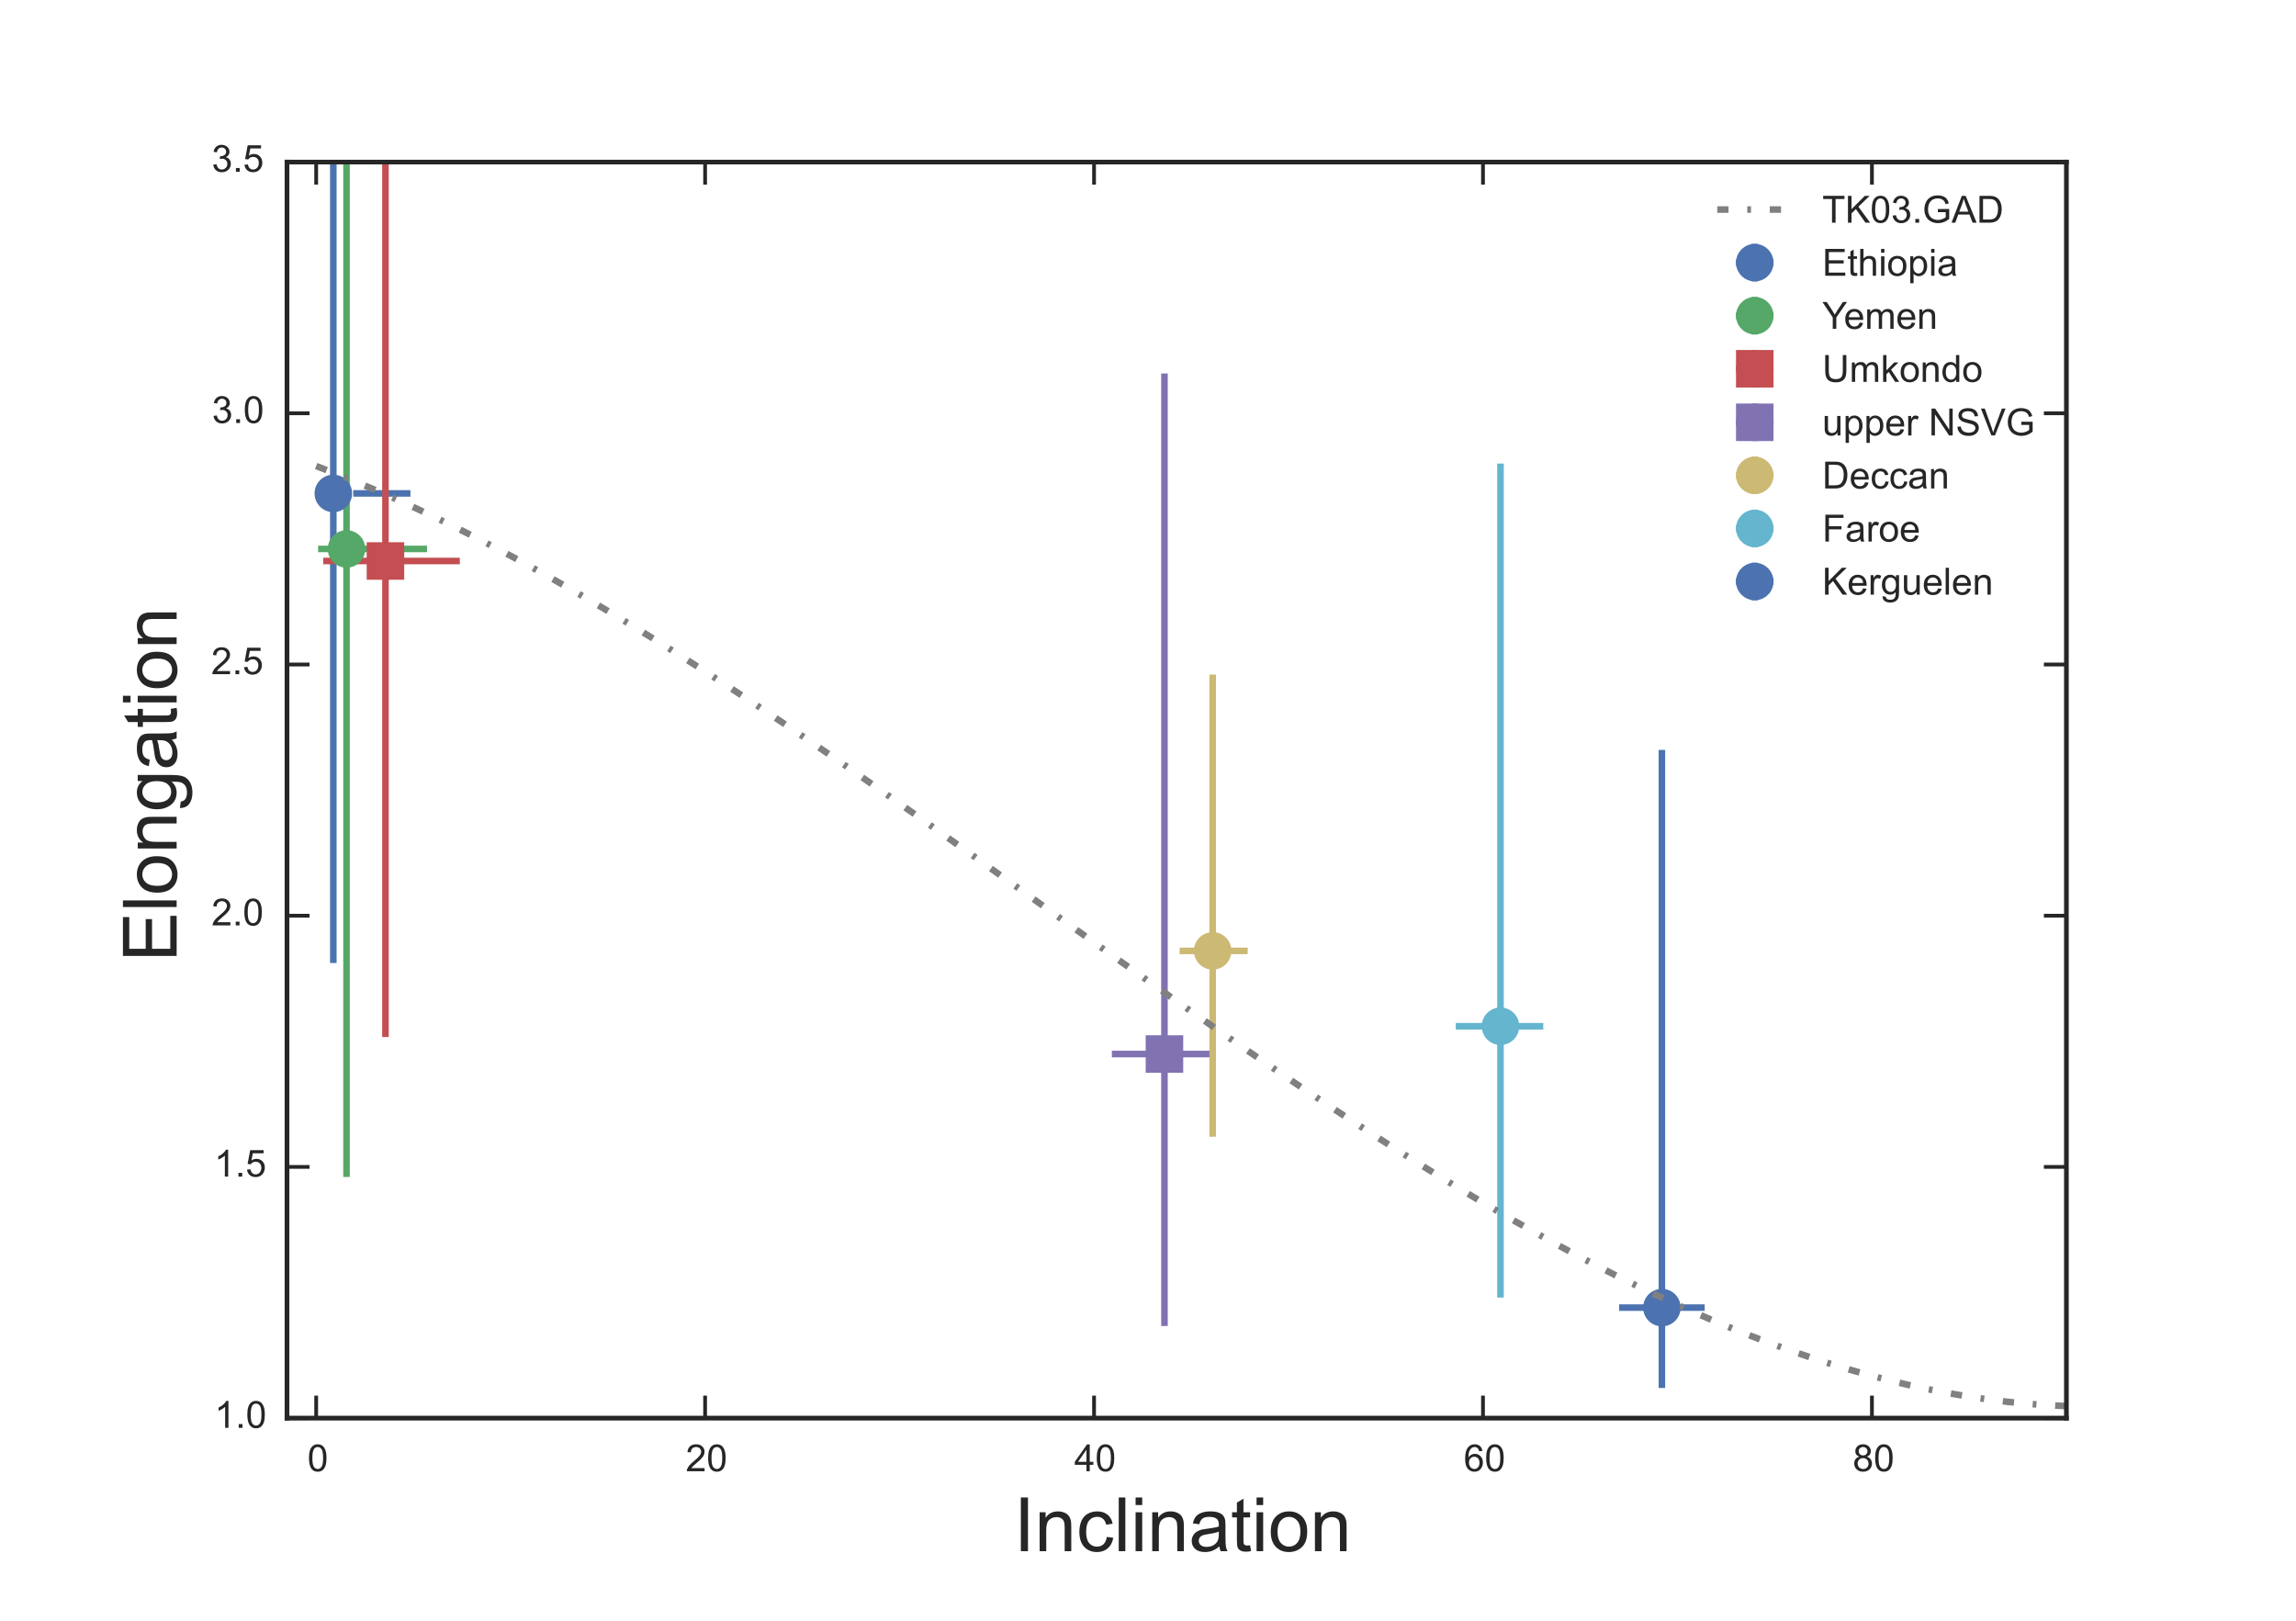 <?xml version="1.0" encoding="utf-8" standalone="no"?>
<!DOCTYPE svg PUBLIC "-//W3C//DTD SVG 1.1//EN"
  "http://www.w3.org/Graphics/SVG/1.1/DTD/svg11.dtd">
<!-- Created with matplotlib (http://matplotlib.org/) -->
<svg height="432pt" version="1.1" viewBox="0 0 612 432" width="612pt" xmlns="http://www.w3.org/2000/svg" xmlns:xlink="http://www.w3.org/1999/xlink">
 <defs>
  <style type="text/css">
*{stroke-linecap:butt;stroke-linejoin:round;}
  </style>
 </defs>
 <g id="figure_1">
  <g id="patch_1">
   <path d="
M0 432
L612 432
L612 0
L0 0
z
" style="fill:#ffffff;"/>
  </g>
  <g id="axes_1">
   <g id="patch_2">
    <path d="
M76.5 378
L550.8 378
L550.8 43.2
L76.5 43.2
z
" style="fill:#ffffff;"/>
   </g>
   <g id="matplotlib.axis_1">
    <g id="xtick_1">
     <g id="line2d_1">
      <defs>
       <path d="
M0 0
L0 -6" id="m6214b81e1c" style="stroke:#262626;"/>
      </defs>
      <g>
       <use style="fill:#262626;stroke:#262626;" x="84.275" xlink:href="#m6214b81e1c" y="378.0"/>
      </g>
     </g>
     <g id="line2d_2">
      <defs>
       <path d="
M0 0
L0 6" id="m44d4eda7dc" style="stroke:#262626;"/>
      </defs>
      <g>
       <use style="fill:#262626;stroke:#262626;" x="84.275" xlink:href="#m44d4eda7dc" y="43.2"/>
      </g>
     </g>
     <g id="text_1">
      <!-- 0 -->
      <defs>
       <path d="
M4.156 35.297
Q4.156 48 6.766 55.734
Q9.375 63.484 14.516 67.672
Q19.672 71.875 27.484 71.875
Q33.25 71.875 37.594 69.547
Q41.938 67.234 44.766 62.859
Q47.609 58.5 49.219 52.219
Q50.828 45.953 50.828 35.297
Q50.828 22.703 48.234 14.969
Q45.656 7.234 40.5 3
Q35.359 -1.219 27.484 -1.219
Q17.141 -1.219 11.234 6.203
Q4.156 15.141 4.156 35.297
M13.188 35.297
Q13.188 17.672 17.312 11.828
Q21.438 6 27.484 6
Q33.547 6 37.672 11.859
Q41.797 17.719 41.797 35.297
Q41.797 52.984 37.672 58.781
Q33.547 64.594 27.391 64.594
Q21.344 64.594 17.719 59.469
Q13.188 52.938 13.188 35.297" id="ArialMT-30"/>
      </defs>
      <g style="fill:#262626;" transform="translate(81.942 392.158)scale(0.1 -0.1)">
       <use xlink:href="#ArialMT-30"/>
      </g>
     </g>
    </g>
    <g id="xtick_2">
     <g id="line2d_3">
      <g>
       <use style="fill:#262626;stroke:#262626;" x="187.948" xlink:href="#m6214b81e1c" y="378.0"/>
      </g>
     </g>
     <g id="line2d_4">
      <g>
       <use style="fill:#262626;stroke:#262626;" x="187.948" xlink:href="#m44d4eda7dc" y="43.2"/>
      </g>
     </g>
     <g id="text_2">
      <!-- 20 -->
      <defs>
       <path d="
M50.344 8.453
L50.344 0
L3.031 0
Q2.938 3.172 4.047 6.109
Q5.859 10.938 9.828 15.625
Q13.812 20.312 21.344 26.469
Q33.016 36.031 37.109 41.625
Q41.219 47.219 41.219 52.203
Q41.219 57.422 37.469 61
Q33.734 64.594 27.734 64.594
Q21.391 64.594 17.578 60.781
Q13.766 56.984 13.719 50.25
L4.688 51.172
Q5.609 61.281 11.656 66.578
Q17.719 71.875 27.938 71.875
Q38.234 71.875 44.234 66.156
Q50.25 60.453 50.25 52
Q50.25 47.703 48.484 43.547
Q46.734 39.406 42.656 34.812
Q38.578 30.219 29.109 22.219
Q21.188 15.578 18.938 13.203
Q16.703 10.844 15.234 8.453
z
" id="ArialMT-32"/>
      </defs>
      <g style="fill:#262626;" transform="translate(182.773 392.158)scale(0.1 -0.1)">
       <use xlink:href="#ArialMT-32"/>
       <use x="55.615" xlink:href="#ArialMT-30"/>
      </g>
     </g>
    </g>
    <g id="xtick_3">
     <g id="line2d_5">
      <g>
       <use style="fill:#262626;stroke:#262626;" x="291.62" xlink:href="#m6214b81e1c" y="378.0"/>
      </g>
     </g>
     <g id="line2d_6">
      <g>
       <use style="fill:#262626;stroke:#262626;" x="291.62" xlink:href="#m44d4eda7dc" y="43.2"/>
      </g>
     </g>
     <g id="text_3">
      <!-- 40 -->
      <defs>
       <path d="
M32.328 0
L32.328 17.141
L1.266 17.141
L1.266 25.203
L33.938 71.578
L41.109 71.578
L41.109 25.203
L50.781 25.203
L50.781 17.141
L41.109 17.141
L41.109 0
z

M32.328 25.203
L32.328 57.469
L9.906 25.203
z
" id="ArialMT-34"/>
      </defs>
      <g style="fill:#262626;" transform="translate(286.361 392.158)scale(0.1 -0.1)">
       <use xlink:href="#ArialMT-34"/>
       <use x="55.615" xlink:href="#ArialMT-30"/>
      </g>
     </g>
    </g>
    <g id="xtick_4">
     <g id="line2d_7">
      <g>
       <use style="fill:#262626;stroke:#262626;" x="395.292" xlink:href="#m6214b81e1c" y="378.0"/>
      </g>
     </g>
     <g id="line2d_8">
      <g>
       <use style="fill:#262626;stroke:#262626;" x="395.292" xlink:href="#m44d4eda7dc" y="43.2"/>
      </g>
     </g>
     <g id="text_4">
      <!-- 60 -->
      <defs>
       <path d="
M49.75 54.047
L41.016 53.375
Q39.844 58.547 37.703 60.891
Q34.125 64.656 28.906 64.656
Q24.703 64.656 21.531 62.312
Q17.391 59.281 14.984 53.469
Q12.594 47.656 12.5 36.922
Q15.672 41.75 20.266 44.094
Q24.859 46.438 29.891 46.438
Q38.672 46.438 44.844 39.969
Q51.031 33.5 51.031 23.25
Q51.031 16.5 48.125 10.719
Q45.219 4.938 40.141 1.859
Q35.062 -1.219 28.609 -1.219
Q17.625 -1.219 10.688 6.859
Q3.766 14.938 3.766 33.5
Q3.766 54.25 11.422 63.672
Q18.109 71.875 29.438 71.875
Q37.891 71.875 43.281 67.141
Q48.688 62.406 49.75 54.047
M13.875 23.188
Q13.875 18.656 15.797 14.5
Q17.719 10.359 21.188 8.172
Q24.656 6 28.469 6
Q34.031 6 38.031 10.484
Q42.047 14.984 42.047 22.703
Q42.047 30.125 38.078 34.391
Q34.125 38.672 28.125 38.672
Q22.172 38.672 18.016 34.391
Q13.875 30.125 13.875 23.188" id="ArialMT-36"/>
      </defs>
      <g style="fill:#262626;" transform="translate(390.158 392.158)scale(0.1 -0.1)">
       <use xlink:href="#ArialMT-36"/>
       <use x="55.615" xlink:href="#ArialMT-30"/>
      </g>
     </g>
    </g>
    <g id="xtick_5">
     <g id="line2d_9">
      <g>
       <use style="fill:#262626;stroke:#262626;" x="498.964" xlink:href="#m6214b81e1c" y="378.0"/>
      </g>
     </g>
     <g id="line2d_10">
      <g>
       <use style="fill:#262626;stroke:#262626;" x="498.964" xlink:href="#m44d4eda7dc" y="43.2"/>
      </g>
     </g>
     <g id="text_5">
      <!-- 80 -->
      <defs>
       <path d="
M17.672 38.812
Q12.203 40.828 9.562 44.531
Q6.938 48.25 6.938 53.422
Q6.938 61.234 12.547 66.547
Q18.172 71.875 27.484 71.875
Q36.859 71.875 42.578 66.422
Q48.297 60.984 48.297 53.172
Q48.297 48.188 45.672 44.5
Q43.062 40.828 37.75 38.812
Q44.344 36.672 47.781 31.875
Q51.219 27.094 51.219 20.453
Q51.219 11.281 44.719 5.031
Q38.234 -1.219 27.641 -1.219
Q17.047 -1.219 10.547 5.047
Q4.047 11.328 4.047 20.703
Q4.047 27.688 7.594 32.391
Q11.141 37.109 17.672 38.812
M15.922 53.719
Q15.922 48.641 19.188 45.406
Q22.469 42.188 27.688 42.188
Q32.766 42.188 36.016 45.375
Q39.266 48.578 39.266 53.219
Q39.266 58.062 35.906 61.359
Q32.562 64.656 27.594 64.656
Q22.562 64.656 19.234 61.422
Q15.922 58.203 15.922 53.719
M13.094 20.656
Q13.094 16.891 14.875 13.375
Q16.656 9.859 20.172 7.922
Q23.688 6 27.734 6
Q34.031 6 38.125 10.047
Q42.234 14.109 42.234 20.359
Q42.234 26.703 38.016 30.859
Q33.797 35.016 27.438 35.016
Q21.234 35.016 17.156 30.906
Q13.094 26.812 13.094 20.656" id="ArialMT-38"/>
      </defs>
      <g style="fill:#262626;" transform="translate(493.844 392.158)scale(0.1 -0.1)">
       <use xlink:href="#ArialMT-38"/>
       <use x="55.615" xlink:href="#ArialMT-30"/>
      </g>
     </g>
    </g>
    <g id="text_6">
     <!-- Inclination -->
     <defs>
      <path d="
M9.328 0
L9.328 71.578
L18.797 71.578
L18.797 0
z
" id="ArialMT-49"/>
      <path d="
M40.438 19
L49.078 17.875
Q47.656 8.938 41.812 3.875
Q35.984 -1.172 27.484 -1.172
Q16.844 -1.172 10.375 5.781
Q3.906 12.75 3.906 25.734
Q3.906 34.125 6.688 40.422
Q9.469 46.734 15.156 49.875
Q20.844 53.031 27.547 53.031
Q35.984 53.031 41.359 48.75
Q46.734 44.484 48.25 36.625
L39.703 35.297
Q38.484 40.531 35.375 43.156
Q32.281 45.797 27.875 45.797
Q21.234 45.797 17.078 41.031
Q12.938 36.281 12.938 25.984
Q12.938 15.531 16.938 10.797
Q20.953 6.062 27.391 6.062
Q32.562 6.062 36.031 9.234
Q39.5 12.406 40.438 19" id="ArialMT-63"/>
      <path d="
M40.438 6.391
Q35.547 2.25 31.031 0.531
Q26.516 -1.172 21.344 -1.172
Q12.797 -1.172 8.203 3
Q3.609 7.172 3.609 13.672
Q3.609 17.484 5.344 20.625
Q7.078 23.781 9.891 25.688
Q12.703 27.594 16.219 28.562
Q18.797 29.25 24.031 29.891
Q34.672 31.156 39.703 32.906
Q39.75 34.719 39.75 35.203
Q39.75 40.578 37.25 42.781
Q33.891 45.75 27.25 45.75
Q21.047 45.75 18.094 43.578
Q15.141 41.406 13.719 35.891
L5.125 37.062
Q6.297 42.578 8.984 45.969
Q11.672 49.359 16.75 51.188
Q21.828 53.031 28.516 53.031
Q35.156 53.031 39.297 51.469
Q43.453 49.906 45.406 47.531
Q47.359 45.172 48.141 41.547
Q48.578 39.312 48.578 33.453
L48.578 21.734
Q48.578 9.469 49.141 6.219
Q49.703 2.984 51.375 0
L42.188 0
Q40.828 2.734 40.438 6.391
M39.703 26.031
Q34.906 24.078 25.344 22.703
Q19.922 21.922 17.672 20.938
Q15.438 19.969 14.203 18.094
Q12.984 16.219 12.984 13.922
Q12.984 10.406 15.641 8.062
Q18.312 5.719 23.438 5.719
Q28.516 5.719 32.469 7.938
Q36.422 10.156 38.281 14.016
Q39.703 17 39.703 22.797
z
" id="ArialMT-61"/>
      <path d="
M25.781 7.859
L27.047 0.094
Q23.344 -0.688 20.406 -0.688
Q15.625 -0.688 12.984 0.828
Q10.359 2.344 9.281 4.812
Q8.203 7.281 8.203 15.188
L8.203 45.016
L1.766 45.016
L1.766 51.859
L8.203 51.859
L8.203 64.703
L16.938 69.969
L16.938 51.859
L25.781 51.859
L25.781 45.016
L16.938 45.016
L16.938 14.703
Q16.938 10.938 17.406 9.859
Q17.875 8.797 18.922 8.156
Q19.969 7.516 21.922 7.516
Q23.391 7.516 25.781 7.859" id="ArialMT-74"/>
      <path d="
M6.641 61.469
L6.641 71.578
L15.438 71.578
L15.438 61.469
z

M6.641 0
L6.641 51.859
L15.438 51.859
L15.438 0
z
" id="ArialMT-69"/>
      <path d="
M6.391 0
L6.391 71.578
L15.188 71.578
L15.188 0
z
" id="ArialMT-6c"/>
      <path d="
M3.328 25.922
Q3.328 40.328 11.328 47.266
Q18.016 53.031 27.641 53.031
Q38.328 53.031 45.109 46.016
Q51.906 39.016 51.906 26.656
Q51.906 16.656 48.906 10.906
Q45.906 5.172 40.156 2
Q34.422 -1.172 27.641 -1.172
Q16.75 -1.172 10.031 5.812
Q3.328 12.797 3.328 25.922
M12.359 25.922
Q12.359 15.969 16.703 11.016
Q21.047 6.062 27.641 6.062
Q34.188 6.062 38.531 11.031
Q42.875 16.016 42.875 26.219
Q42.875 35.844 38.5 40.797
Q34.125 45.75 27.641 45.75
Q21.047 45.75 16.703 40.812
Q12.359 35.891 12.359 25.922" id="ArialMT-6f"/>
      <path d="
M6.594 0
L6.594 51.859
L14.5 51.859
L14.5 44.484
Q20.219 53.031 31 53.031
Q35.688 53.031 39.625 51.344
Q43.562 49.656 45.516 46.922
Q47.469 44.188 48.25 40.438
Q48.734 37.984 48.734 31.891
L48.734 0
L39.938 0
L39.938 31.547
Q39.938 36.922 38.906 39.578
Q37.891 42.234 35.281 43.812
Q32.672 45.406 29.156 45.406
Q23.531 45.406 19.453 41.844
Q15.375 38.281 15.375 28.328
L15.375 0
z
" id="ArialMT-6e"/>
     </defs>
     <g style="fill:#262626;" transform="translate(270.244 413.461)scale(0.2 -0.2)">
      <use xlink:href="#ArialMT-49"/>
      <use x="27.783" xlink:href="#ArialMT-6e"/>
      <use x="83.398" xlink:href="#ArialMT-63"/>
      <use x="133.398" xlink:href="#ArialMT-6c"/>
      <use x="155.615" xlink:href="#ArialMT-69"/>
      <use x="177.832" xlink:href="#ArialMT-6e"/>
      <use x="233.447" xlink:href="#ArialMT-61"/>
      <use x="289.062" xlink:href="#ArialMT-74"/>
      <use x="316.846" xlink:href="#ArialMT-69"/>
      <use x="339.062" xlink:href="#ArialMT-6f"/>
      <use x="394.678" xlink:href="#ArialMT-6e"/>
     </g>
    </g>
   </g>
   <g id="matplotlib.axis_2">
    <g id="ytick_1">
     <g id="line2d_11">
      <defs>
       <path d="
M0 0
L6 0" id="m0afc27f78c" style="stroke:#262626;"/>
      </defs>
      <g>
       <use style="fill:#262626;stroke:#262626;" x="76.5" xlink:href="#m0afc27f78c" y="378.0"/>
      </g>
     </g>
     <g id="line2d_12">
      <defs>
       <path d="
M0 0
L-6 0" id="m0dfa6ce036" style="stroke:#262626;"/>
      </defs>
      <g>
       <use style="fill:#262626;stroke:#262626;" x="550.8" xlink:href="#m0dfa6ce036" y="378.0"/>
      </g>
     </g>
     <g id="text_7">
      <!-- 1.0 -->
      <defs>
       <path d="
M37.25 0
L28.469 0
L28.469 56
Q25.297 52.984 20.141 49.953
Q14.984 46.922 10.891 45.406
L10.891 53.906
Q18.266 57.375 23.781 62.297
Q29.297 67.234 31.594 71.875
L37.25 71.875
z
" id="ArialMT-31"/>
       <path d="
M9.078 0
L9.078 10.016
L19.094 10.016
L19.094 0
z
" id="ArialMT-2e"/>
      </defs>
      <g style="fill:#262626;" transform="translate(57.167 380.585)scale(0.1 -0.1)">
       <use xlink:href="#ArialMT-31"/>
       <use x="55.615" xlink:href="#ArialMT-2e"/>
       <use x="83.398" xlink:href="#ArialMT-30"/>
      </g>
     </g>
    </g>
    <g id="ytick_2">
     <g id="line2d_13">
      <g>
       <use style="fill:#262626;stroke:#262626;" x="76.5" xlink:href="#m0afc27f78c" y="311.04"/>
      </g>
     </g>
     <g id="line2d_14">
      <g>
       <use style="fill:#262626;stroke:#262626;" x="550.8" xlink:href="#m0dfa6ce036" y="311.04"/>
      </g>
     </g>
     <g id="text_8">
      <!-- 1.5 -->
      <defs>
       <path d="
M4.156 18.75
L13.375 19.531
Q14.406 12.797 18.141 9.391
Q21.875 6 27.156 6
Q33.5 6 37.891 10.781
Q42.281 15.578 42.281 23.484
Q42.281 31 38.062 35.344
Q33.844 39.703 27 39.703
Q22.75 39.703 19.328 37.766
Q15.922 35.844 13.969 32.766
L5.719 33.844
L12.641 70.609
L48.25 70.609
L48.25 62.203
L19.672 62.203
L15.828 42.969
Q22.266 47.469 29.344 47.469
Q38.719 47.469 45.156 40.969
Q51.609 34.469 51.609 24.266
Q51.609 14.547 45.953 7.469
Q39.062 -1.219 27.156 -1.219
Q17.391 -1.219 11.203 4.25
Q5.031 9.719 4.156 18.75" id="ArialMT-35"/>
      </defs>
      <g style="fill:#262626;" transform="translate(57.089 313.625)scale(0.1 -0.1)">
       <use xlink:href="#ArialMT-31"/>
       <use x="55.615" xlink:href="#ArialMT-2e"/>
       <use x="83.398" xlink:href="#ArialMT-35"/>
      </g>
     </g>
    </g>
    <g id="ytick_3">
     <g id="line2d_15">
      <g>
       <use style="fill:#262626;stroke:#262626;" x="76.5" xlink:href="#m0afc27f78c" y="244.08"/>
      </g>
     </g>
     <g id="line2d_16">
      <g>
       <use style="fill:#262626;stroke:#262626;" x="550.8" xlink:href="#m0dfa6ce036" y="244.08"/>
      </g>
     </g>
     <g id="text_9">
      <!-- 2.0 -->
      <g style="fill:#262626;" transform="translate(56.372 246.665)scale(0.1 -0.1)">
       <use xlink:href="#ArialMT-32"/>
       <use x="55.615" xlink:href="#ArialMT-2e"/>
       <use x="83.398" xlink:href="#ArialMT-30"/>
      </g>
     </g>
    </g>
    <g id="ytick_4">
     <g id="line2d_17">
      <g>
       <use style="fill:#262626;stroke:#262626;" x="76.5" xlink:href="#m0afc27f78c" y="177.12"/>
      </g>
     </g>
     <g id="line2d_18">
      <g>
       <use style="fill:#262626;stroke:#262626;" x="550.8" xlink:href="#m0dfa6ce036" y="177.12"/>
      </g>
     </g>
     <g id="text_10">
      <!-- 2.5 -->
      <g style="fill:#262626;" transform="translate(56.294 179.705)scale(0.1 -0.1)">
       <use xlink:href="#ArialMT-32"/>
       <use x="55.615" xlink:href="#ArialMT-2e"/>
       <use x="83.398" xlink:href="#ArialMT-35"/>
      </g>
     </g>
    </g>
    <g id="ytick_5">
     <g id="line2d_19">
      <g>
       <use style="fill:#262626;stroke:#262626;" x="76.5" xlink:href="#m0afc27f78c" y="110.16"/>
      </g>
     </g>
     <g id="line2d_20">
      <g>
       <use style="fill:#262626;stroke:#262626;" x="550.8" xlink:href="#m0dfa6ce036" y="110.16"/>
      </g>
     </g>
     <g id="text_11">
      <!-- 3.0 -->
      <defs>
       <path d="
M4.203 18.891
L12.984 20.062
Q14.5 12.594 18.141 9.297
Q21.781 6 27 6
Q33.203 6 37.469 10.297
Q41.75 14.594 41.75 20.953
Q41.75 27 37.797 30.922
Q33.844 34.859 27.734 34.859
Q25.25 34.859 21.531 33.891
L22.516 41.609
Q23.391 41.5 23.922 41.5
Q29.547 41.5 34.031 44.422
Q38.531 47.359 38.531 53.469
Q38.531 58.297 35.25 61.469
Q31.984 64.656 26.812 64.656
Q21.688 64.656 18.266 61.422
Q14.844 58.203 13.875 51.766
L5.078 53.328
Q6.688 62.156 12.391 67.016
Q18.109 71.875 26.609 71.875
Q32.469 71.875 37.391 69.359
Q42.328 66.844 44.938 62.5
Q47.562 58.156 47.562 53.266
Q47.562 48.641 45.062 44.828
Q42.578 41.016 37.703 38.766
Q44.047 37.312 47.562 32.688
Q51.078 28.078 51.078 21.141
Q51.078 11.766 44.234 5.25
Q37.406 -1.266 26.953 -1.266
Q17.531 -1.266 11.297 4.344
Q5.078 9.969 4.203 18.891" id="ArialMT-33"/>
      </defs>
      <g style="fill:#262626;" transform="translate(56.498 112.745)scale(0.1 -0.1)">
       <use xlink:href="#ArialMT-33"/>
       <use x="55.615" xlink:href="#ArialMT-2e"/>
       <use x="83.398" xlink:href="#ArialMT-30"/>
      </g>
     </g>
    </g>
    <g id="ytick_6">
     <g id="line2d_21">
      <g>
       <use style="fill:#262626;stroke:#262626;" x="76.5" xlink:href="#m0afc27f78c" y="43.2"/>
      </g>
     </g>
     <g id="line2d_22">
      <g>
       <use style="fill:#262626;stroke:#262626;" x="550.8" xlink:href="#m0dfa6ce036" y="43.2"/>
      </g>
     </g>
     <g id="text_12">
      <!-- 3.5 -->
      <g style="fill:#262626;" transform="translate(56.42 45.785)scale(0.1 -0.1)">
       <use xlink:href="#ArialMT-33"/>
       <use x="55.615" xlink:href="#ArialMT-2e"/>
       <use x="83.398" xlink:href="#ArialMT-35"/>
      </g>
     </g>
    </g>
    <g id="text_13">
     <!-- Elongation -->
     <defs>
      <path d="
M4.984 -4.297
L13.531 -5.562
Q14.062 -9.516 16.5 -11.328
Q19.781 -13.766 25.438 -13.766
Q31.547 -13.766 34.859 -11.328
Q38.188 -8.891 39.359 -4.5
Q40.047 -1.812 39.984 6.781
Q34.234 0 25.641 0
Q14.938 0 9.078 7.719
Q3.219 15.438 3.219 26.219
Q3.219 33.641 5.906 39.906
Q8.594 46.188 13.688 49.609
Q18.797 53.031 25.688 53.031
Q34.859 53.031 40.828 45.609
L40.828 51.859
L48.922 51.859
L48.922 7.031
Q48.922 -5.078 46.453 -10.125
Q44 -15.188 38.641 -18.109
Q33.297 -21.047 25.484 -21.047
Q16.219 -21.047 10.5 -16.875
Q4.781 -12.703 4.984 -4.297
M12.25 26.859
Q12.25 16.656 16.297 11.969
Q20.359 7.281 26.469 7.281
Q32.516 7.281 36.609 11.938
Q40.719 16.609 40.719 26.562
Q40.719 36.078 36.5 40.906
Q32.281 45.75 26.312 45.75
Q20.453 45.75 16.344 40.984
Q12.25 36.234 12.25 26.859" id="ArialMT-67"/>
      <path d="
M7.906 0
L7.906 71.578
L59.672 71.578
L59.672 63.141
L17.391 63.141
L17.391 41.219
L56.984 41.219
L56.984 32.812
L17.391 32.812
L17.391 8.453
L61.328 8.453
L61.328 0
z
" id="ArialMT-45"/>
     </defs>
     <g style="fill:#262626;" transform="translate(47.084 256.38)rotate(-90.0)scale(0.2 -0.2)">
      <use xlink:href="#ArialMT-45"/>
      <use x="66.699" xlink:href="#ArialMT-6c"/>
      <use x="88.916" xlink:href="#ArialMT-6f"/>
      <use x="144.531" xlink:href="#ArialMT-6e"/>
      <use x="200.146" xlink:href="#ArialMT-67"/>
      <use x="255.762" xlink:href="#ArialMT-61"/>
      <use x="311.377" xlink:href="#ArialMT-74"/>
      <use x="339.16" xlink:href="#ArialMT-69"/>
      <use x="361.377" xlink:href="#ArialMT-6f"/>
      <use x="416.992" xlink:href="#ArialMT-6e"/>
     </g>
    </g>
   </g>
   <g id="LineCollection_1">
    <path clip-path="url(#p943dcb5178)" d="
M94.155 131.52
L109.404 131.52" style="fill:none;stroke:#4c72b0;stroke-width:1.75;"/>
   </g>
   <g id="LineCollection_2">
    <path clip-path="url(#p943dcb5178)" d="
M88.846 256.682
L88.846 -1" style="fill:none;stroke:#4c72b0;stroke-width:1.75;"/>
   </g>
   <g id="LineCollection_3">
    <path clip-path="url(#p943dcb5178)" d="
M84.794 146.318
L113.822 146.318" style="fill:none;stroke:#55a868;stroke-width:1.75;"/>
   </g>
   <g id="LineCollection_4">
    <path clip-path="url(#p943dcb5178)" d="
M92.362 313.718
L92.362 -1" style="fill:none;stroke:#55a868;stroke-width:1.75;"/>
   </g>
   <g id="LineCollection_5">
    <path clip-path="url(#p943dcb5178)" d="
M86.163 149.532
L122.561 149.532" style="fill:none;stroke:#c44e52;stroke-width:1.75;"/>
   </g>
   <g id="LineCollection_6">
    <path clip-path="url(#p943dcb5178)" d="
M102.743 276.408
L102.743 -1" style="fill:none;stroke:#c44e52;stroke-width:1.75;"/>
   </g>
   <g id="LineCollection_7">
    <path clip-path="url(#p943dcb5178)" d="
M296.37 280.948
L323.893 280.948" style="fill:none;stroke:#8172b2;stroke-width:1.75;"/>
   </g>
   <g id="LineCollection_8">
    <path clip-path="url(#p943dcb5178)" d="
M310.387 353.439
L310.387 99.553" style="fill:none;stroke:#8172b2;stroke-width:1.75;"/>
   </g>
   <g id="LineCollection_9">
    <path clip-path="url(#p943dcb5178)" d="
M314.428 253.454
L332.57 253.454" style="fill:none;stroke:#ccb974;stroke-width:1.75;"/>
   </g>
   <g id="LineCollection_10">
    <path clip-path="url(#p943dcb5178)" d="
M323.24 303.005
L323.24 179.798" style="fill:none;stroke:#ccb974;stroke-width:1.75;"/>
   </g>
   <g id="LineCollection_11">
    <path clip-path="url(#p943dcb5178)" d="
M388.035 273.542
L411.361 273.542" style="fill:none;stroke:#64b5cd;stroke-width:1.75;"/>
   </g>
   <g id="LineCollection_12">
    <path clip-path="url(#p943dcb5178)" d="
M399.957 345.859
L399.957 123.552" style="fill:none;stroke:#64b5cd;stroke-width:1.75;"/>
   </g>
   <g id="LineCollection_13">
    <path clip-path="url(#p943dcb5178)" d="
M431.577 348.538
L454.385 348.538" style="fill:none;stroke:#4c72b0;stroke-width:1.75;"/>
   </g>
   <g id="LineCollection_14">
    <path clip-path="url(#p943dcb5178)" d="
M442.981 369.965
L442.981 199.886" style="fill:none;stroke:#4c72b0;stroke-width:1.75;"/>
   </g>
   <g id="line2d_23">
    <defs>
     <path d="
M0 3
L0 -3" id="m328c24c56f"/>
    </defs>
    <g clip-path="url(#p943dcb5178)">
     <use style="fill:#4c72b0;" x="94.155" xlink:href="#m328c24c56f" y="131.52"/>
    </g>
   </g>
   <g id="line2d_24">
    <g clip-path="url(#p943dcb5178)">
     <use style="fill:#4c72b0;" x="109.404" xlink:href="#m328c24c56f" y="131.52"/>
    </g>
   </g>
   <g id="line2d_25">
    <defs>
     <path d="
M3 1.83697e-16
L-3 -1.83697e-16" id="m7ac7130200"/>
    </defs>
    <g clip-path="url(#p943dcb5178)">
     <use style="fill:#4c72b0;" x="88.846" xlink:href="#m7ac7130200" y="256.682"/>
    </g>
   </g>
   <g id="line2d_26">
    <g clip-path="url(#p943dcb5178)">
     <use style="fill:#4c72b0;" x="88.846" xlink:href="#m7ac7130200" y="-151.158"/>
    </g>
   </g>
   <g id="line2d_27">
    <defs>
     <path d="
M0 5
C1.326 5 2.598 4.473 3.536 3.536
C4.473 2.598 5 1.326 5 0
C5 -1.326 4.473 -2.598 3.536 -3.536
C2.598 -4.473 1.326 -5 0 -5
C-1.326 -5 -2.598 -4.473 -3.536 -3.536
C-4.473 -2.598 -5 -1.326 -5 0
C-5 1.326 -4.473 2.598 -3.536 3.536
C-2.598 4.473 -1.326 5 0 5
z
" id="m4cece101e1"/>
    </defs>
    <g clip-path="url(#p943dcb5178)">
     <use style="fill:#4c72b0;" x="88.846" xlink:href="#m4cece101e1" y="131.52"/>
    </g>
   </g>
   <g id="line2d_28">
    <defs>
     <path d="
M0 3
L0 -3" id="mcd9d4758c5"/>
    </defs>
    <g clip-path="url(#p943dcb5178)">
     <use style="fill:#55a868;" x="84.794" xlink:href="#mcd9d4758c5" y="146.318"/>
    </g>
   </g>
   <g id="line2d_29">
    <g clip-path="url(#p943dcb5178)">
     <use style="fill:#55a868;" x="113.822" xlink:href="#mcd9d4758c5" y="146.318"/>
    </g>
   </g>
   <g id="line2d_30">
    <defs>
     <path d="
M3 1.83697e-16
L-3 -1.83697e-16" id="m5f8d520f21"/>
    </defs>
    <g clip-path="url(#p943dcb5178)">
     <use style="fill:#55a868;" x="92.362" xlink:href="#m5f8d520f21" y="313.718"/>
    </g>
   </g>
   <g id="line2d_31">
    <g clip-path="url(#p943dcb5178)">
     <use style="fill:#55a868;" x="92.362" xlink:href="#m5f8d520f21" y="-255.442"/>
    </g>
   </g>
   <g id="line2d_32">
    <defs>
     <path d="
M0 5
C1.326 5 2.598 4.473 3.536 3.536
C4.473 2.598 5 1.326 5 0
C5 -1.326 4.473 -2.598 3.536 -3.536
C2.598 -4.473 1.326 -5 0 -5
C-1.326 -5 -2.598 -4.473 -3.536 -3.536
C-4.473 -2.598 -5 -1.326 -5 0
C-5 1.326 -4.473 2.598 -3.536 3.536
C-2.598 4.473 -1.326 5 0 5
z
" id="ma5e90d334b"/>
    </defs>
    <g clip-path="url(#p943dcb5178)">
     <use style="fill:#55a868;" x="92.362" xlink:href="#ma5e90d334b" y="146.318"/>
    </g>
   </g>
   <g id="line2d_33">
    <defs>
     <path d="
M0 3
L0 -3" id="m50e53eb73a"/>
    </defs>
    <g clip-path="url(#p943dcb5178)">
     <use style="fill:#c44e52;" x="86.163" xlink:href="#m50e53eb73a" y="149.532"/>
    </g>
   </g>
   <g id="line2d_34">
    <g clip-path="url(#p943dcb5178)">
     <use style="fill:#c44e52;" x="122.561" xlink:href="#m50e53eb73a" y="149.532"/>
    </g>
   </g>
   <g id="line2d_35">
    <defs>
     <path d="
M3 1.83697e-16
L-3 -1.83697e-16" id="m0e00f869eb"/>
    </defs>
    <g clip-path="url(#p943dcb5178)">
     <use style="fill:#c44e52;" x="102.743" xlink:href="#m0e00f869eb" y="276.408"/>
    </g>
   </g>
   <g id="line2d_36">
    <g clip-path="url(#p943dcb5178)">
     <use style="fill:#c44e52;" x="102.743" xlink:href="#m0e00f869eb" y="-183.794"/>
    </g>
   </g>
   <g id="line2d_37">
    <defs>
     <path d="
M-5 5
L5 5
L5 -5
L-5 -5
z
" id="m838509e953"/>
    </defs>
    <g clip-path="url(#p943dcb5178)">
     <use style="fill:#c44e52;" x="102.743" xlink:href="#m838509e953" y="149.532"/>
    </g>
   </g>
   <g id="line2d_38">
    <defs>
     <path d="
M0 3
L0 -3" id="m229199b47d"/>
    </defs>
    <g clip-path="url(#p943dcb5178)">
     <use style="fill:#8172b2;" x="296.37" xlink:href="#m229199b47d" y="280.948"/>
    </g>
   </g>
   <g id="line2d_39">
    <g clip-path="url(#p943dcb5178)">
     <use style="fill:#8172b2;" x="323.893" xlink:href="#m229199b47d" y="280.948"/>
    </g>
   </g>
   <g id="line2d_40">
    <defs>
     <path d="
M3 1.83697e-16
L-3 -1.83697e-16" id="mad6bdebe35"/>
    </defs>
    <g clip-path="url(#p943dcb5178)">
     <use style="fill:#8172b2;" x="310.387" xlink:href="#mad6bdebe35" y="353.439"/>
    </g>
   </g>
   <g id="line2d_41">
    <g clip-path="url(#p943dcb5178)">
     <use style="fill:#8172b2;" x="310.387" xlink:href="#mad6bdebe35" y="99.554"/>
    </g>
   </g>
   <g id="line2d_42">
    <defs>
     <path d="
M-5 5
L5 5
L5 -5
L-5 -5
z
" id="m2be5bf9f90"/>
    </defs>
    <g clip-path="url(#p943dcb5178)">
     <use style="fill:#8172b2;" x="310.387" xlink:href="#m2be5bf9f90" y="280.948"/>
    </g>
   </g>
   <g id="line2d_43">
    <defs>
     <path d="
M0 3
L0 -3" id="m1acfb8dcb1"/>
    </defs>
    <g clip-path="url(#p943dcb5178)">
     <use style="fill:#ccb974;" x="314.428" xlink:href="#m1acfb8dcb1" y="253.454"/>
    </g>
   </g>
   <g id="line2d_44">
    <g clip-path="url(#p943dcb5178)">
     <use style="fill:#ccb974;" x="332.57" xlink:href="#m1acfb8dcb1" y="253.454"/>
    </g>
   </g>
   <g id="line2d_45">
    <defs>
     <path d="
M3 1.83697e-16
L-3 -1.83697e-16" id="m7624ec029c"/>
    </defs>
    <g clip-path="url(#p943dcb5178)">
     <use style="fill:#ccb974;" x="323.24" xlink:href="#m7624ec029c" y="303.005"/>
    </g>
   </g>
   <g id="line2d_46">
    <g clip-path="url(#p943dcb5178)">
     <use style="fill:#ccb974;" x="323.24" xlink:href="#m7624ec029c" y="179.798"/>
    </g>
   </g>
   <g id="line2d_47">
    <defs>
     <path d="
M0 5
C1.326 5 2.598 4.473 3.536 3.536
C4.473 2.598 5 1.326 5 0
C5 -1.326 4.473 -2.598 3.536 -3.536
C2.598 -4.473 1.326 -5 0 -5
C-1.326 -5 -2.598 -4.473 -3.536 -3.536
C-4.473 -2.598 -5 -1.326 -5 0
C-5 1.326 -4.473 2.598 -3.536 3.536
C-2.598 4.473 -1.326 5 0 5
z
" id="m51ead04f67"/>
    </defs>
    <g clip-path="url(#p943dcb5178)">
     <use style="fill:#ccb974;" x="323.24" xlink:href="#m51ead04f67" y="253.454"/>
    </g>
   </g>
   <g id="line2d_48">
    <defs>
     <path d="
M0 3
L0 -3" id="m548472b1cf"/>
    </defs>
    <g clip-path="url(#p943dcb5178)">
     <use style="fill:#64b5cd;" x="388.035" xlink:href="#m548472b1cf" y="273.542"/>
    </g>
   </g>
   <g id="line2d_49">
    <g clip-path="url(#p943dcb5178)">
     <use style="fill:#64b5cd;" x="411.361" xlink:href="#m548472b1cf" y="273.542"/>
    </g>
   </g>
   <g id="line2d_50">
    <defs>
     <path d="
M3 1.83697e-16
L-3 -1.83697e-16" id="m3ede7d3480"/>
    </defs>
    <g clip-path="url(#p943dcb5178)">
     <use style="fill:#64b5cd;" x="399.957" xlink:href="#m3ede7d3480" y="345.859"/>
    </g>
   </g>
   <g id="line2d_51">
    <g clip-path="url(#p943dcb5178)">
     <use style="fill:#64b5cd;" x="399.957" xlink:href="#m3ede7d3480" y="123.552"/>
    </g>
   </g>
   <g id="line2d_52">
    <defs>
     <path d="
M0 5
C1.326 5 2.598 4.473 3.536 3.536
C4.473 2.598 5 1.326 5 0
C5 -1.326 4.473 -2.598 3.536 -3.536
C2.598 -4.473 1.326 -5 0 -5
C-1.326 -5 -2.598 -4.473 -3.536 -3.536
C-4.473 -2.598 -5 -1.326 -5 0
C-5 1.326 -4.473 2.598 -3.536 3.536
C-2.598 4.473 -1.326 5 0 5
z
" id="m9dbe2ddf97"/>
    </defs>
    <g clip-path="url(#p943dcb5178)">
     <use style="fill:#64b5cd;" x="399.957" xlink:href="#m9dbe2ddf97" y="273.542"/>
    </g>
   </g>
   <g id="line2d_53">
    <g clip-path="url(#p943dcb5178)">
     <use style="fill:#4c72b0;" x="431.577" xlink:href="#m328c24c56f" y="348.538"/>
    </g>
   </g>
   <g id="line2d_54">
    <g clip-path="url(#p943dcb5178)">
     <use style="fill:#4c72b0;" x="454.385" xlink:href="#m328c24c56f" y="348.538"/>
    </g>
   </g>
   <g id="line2d_55">
    <g clip-path="url(#p943dcb5178)">
     <use style="fill:#4c72b0;" x="442.981" xlink:href="#m7ac7130200" y="369.965"/>
    </g>
   </g>
   <g id="line2d_56">
    <g clip-path="url(#p943dcb5178)">
     <use style="fill:#4c72b0;" x="442.981" xlink:href="#m7ac7130200" y="199.886"/>
    </g>
   </g>
   <g id="line2d_57">
    <g clip-path="url(#p943dcb5178)">
     <use style="fill:#4c72b0;" x="442.981" xlink:href="#m4cece101e1" y="348.538"/>
    </g>
   </g>
   <g id="line2d_58">
    <path clip-path="url(#p943dcb5178)" d="
M84.275 124.222
L89.517 126.255
L94.759 128.382
L100.001 130.6
L105.243 132.907
L110.485 135.3
L115.727 137.777
L120.968 140.334
L126.21 142.97
L131.452 145.681
L136.694 148.465
L141.936 151.319
L147.178 154.241
L152.419 157.228
L157.661 160.277
L162.903 163.386
L168.145 166.552
L173.387 169.773
L178.629 173.046
L183.871 176.368
L189.112 179.737
L194.354 183.149
L199.596 186.603
L204.838 190.096
L210.08 193.625
L215.322 197.188
L220.563 200.782
L225.805 204.403
L231.047 208.051
L236.289 211.721
L241.531 215.412
L246.773 219.121
L252.015 222.845
L257.256 226.581
L262.498 230.327
L267.74 234.081
L272.982 237.839
L278.224 241.599
L283.466 245.358
L288.708 249.115
L293.949 252.865
L299.191 256.607
L304.433 260.338
L309.675 264.055
L314.917 267.756
L320.159 271.438
L325.4 275.098
L330.642 278.734
L335.884 282.343
L341.126 285.923
L346.368 289.47
L351.61 292.983
L356.852 296.458
L362.093 299.894
L367.335 303.287
L372.577 306.634
L377.819 309.934
L383.061 313.183
L388.303 316.379
L393.545 319.52
L398.786 322.602
L404.028 325.623
L409.27 328.58
L414.512 331.471
L419.754 334.294
L424.996 337.044
L430.237 339.721
L435.479 342.321
L440.721 344.841
L445.963 347.28
L451.205 349.634
L456.447 351.9
L461.689 354.077
L466.93 356.162
L472.172 358.151
L477.414 360.042
L482.656 361.833
L487.898 363.521
L493.14 365.104
L498.382 366.578
L503.623 367.941
L508.865 369.191
L514.107 370.324
L519.349 371.339
L524.591 372.233
L529.833 373.002
L535.074 373.645
L540.316 374.158
L545.558 374.54
L550.8 374.787" style="fill:none;stroke:#808080;stroke-dasharray:3,5,1,5;stroke-dashoffset:0.0;stroke-width:1.75;"/>
   </g>
   <g id="patch_3">
    <path d="
M76.5 43.2
L550.8 43.2" style="fill:none;stroke:#262626;stroke-linecap:square;stroke-linejoin:miter;stroke-width:1.25;"/>
   </g>
   <g id="patch_4">
    <path d="
M550.8 378
L550.8 43.2" style="fill:none;stroke:#262626;stroke-linecap:square;stroke-linejoin:miter;stroke-width:1.25;"/>
   </g>
   <g id="patch_5">
    <path d="
M76.5 378
L550.8 378" style="fill:none;stroke:#262626;stroke-linecap:square;stroke-linejoin:miter;stroke-width:1.25;"/>
   </g>
   <g id="patch_6">
    <path d="
M76.5 378
L76.5 43.2" style="fill:none;stroke:#262626;stroke-linecap:square;stroke-linejoin:miter;stroke-width:1.25;"/>
   </g>
   <g id="legend_1">
    <g id="line2d_59">
     <path d="
M457.733 55.858
L477.733 55.858" style="fill:none;stroke:#808080;stroke-dasharray:3,5,1,5;stroke-dashoffset:0.0;stroke-width:1.75;"/>
    </g>
    <g id="line2d_60"/>
    <g id="text_14">
     <!-- TK03.GAD -->
     <defs>
      <path d="
M-0.141 0
L27.344 71.578
L37.547 71.578
L66.844 0
L56.062 0
L47.703 21.688
L17.781 21.688
L9.906 0
z

M20.516 29.391
L44.781 29.391
L37.312 49.219
Q33.891 58.25 32.234 64.062
Q30.859 57.172 28.375 50.391
z
" id="ArialMT-41"/>
      <path d="
M7.328 0
L7.328 71.578
L16.797 71.578
L16.797 36.078
L52.344 71.578
L65.188 71.578
L35.156 42.578
L66.5 0
L54 0
L28.516 36.234
L16.797 24.812
L16.797 0
z
" id="ArialMT-4b"/>
      <path d="
M41.219 28.078
L41.219 36.469
L71.531 36.531
L71.531 9.969
Q64.547 4.391 57.125 1.578
Q49.703 -1.219 41.891 -1.219
Q31.344 -1.219 22.719 3.297
Q14.109 7.812 9.719 16.359
Q5.328 24.906 5.328 35.453
Q5.328 45.906 9.688 54.953
Q14.062 64.016 22.266 68.406
Q30.469 72.797 41.156 72.797
Q48.922 72.797 55.188 70.281
Q61.469 67.781 65.031 63.281
Q68.609 58.797 70.453 51.562
L61.922 49.219
Q60.297 54.688 57.906 57.812
Q55.516 60.938 51.062 62.812
Q46.625 64.703 41.219 64.703
Q34.719 64.703 29.984 62.719
Q25.25 60.75 22.344 57.516
Q19.438 54.297 17.828 50.438
Q15.094 43.797 15.094 36.031
Q15.094 26.469 18.391 20.016
Q21.688 13.578 27.984 10.453
Q34.281 7.328 41.359 7.328
Q47.516 7.328 53.375 9.688
Q59.234 12.062 62.25 14.75
L62.25 28.078
z
" id="ArialMT-47"/>
      <path d="
M25.922 0
L25.922 63.141
L2.344 63.141
L2.344 71.578
L59.078 71.578
L59.078 63.141
L35.406 63.141
L35.406 0
z
" id="ArialMT-54"/>
      <path d="
M7.719 0
L7.719 71.578
L32.375 71.578
Q40.719 71.578 45.125 70.562
Q51.266 69.141 55.609 65.438
Q61.281 60.641 64.078 53.188
Q66.891 45.75 66.891 36.188
Q66.891 28.031 64.984 21.734
Q63.094 15.438 60.109 11.297
Q57.125 7.172 53.578 4.797
Q50.047 2.438 45.047 1.219
Q40.047 0 33.547 0
z

M17.188 8.453
L32.469 8.453
Q39.547 8.453 43.578 9.766
Q47.609 11.078 50 13.484
Q53.375 16.844 55.25 22.531
Q57.125 28.219 57.125 36.328
Q57.125 47.562 53.438 53.594
Q49.75 59.625 44.484 61.672
Q40.672 63.141 32.234 63.141
L17.188 63.141
z
" id="ArialMT-44"/>
     </defs>
     <g style="fill:#262626;" transform="translate(485.733 59.358)scale(0.1 -0.1)">
      <use xlink:href="#ArialMT-54"/>
      <use x="61.084" xlink:href="#ArialMT-4b"/>
      <use x="127.783" xlink:href="#ArialMT-30"/>
      <use x="183.398" xlink:href="#ArialMT-33"/>
      <use x="239.014" xlink:href="#ArialMT-2e"/>
      <use x="266.797" xlink:href="#ArialMT-47"/>
      <use x="344.58" xlink:href="#ArialMT-41"/>
      <use x="411.279" xlink:href="#ArialMT-44"/>
     </g>
    </g>
    <g id="LineCollection_15">
     <path d="
M462.733 70.003
L472.733 70.003" style="fill:none;stroke:#4c72b0;stroke-width:1.75;"/>
    </g>
    <g id="LineCollection_16">
     <path d="
M467.733 75.003
L467.733 65.003" style="fill:none;stroke:#4c72b0;stroke-width:1.75;"/>
    </g>
    <g id="line2d_61">
     <g>
      <use style="fill:#4c72b0;" x="462.733" xlink:href="#m328c24c56f" y="70.003"/>
     </g>
    </g>
    <g id="line2d_62">
     <g>
      <use style="fill:#4c72b0;" x="472.733" xlink:href="#m328c24c56f" y="70.003"/>
     </g>
    </g>
    <g id="line2d_63">
     <g>
      <use style="fill:#4c72b0;" x="467.733" xlink:href="#m7ac7130200" y="75.003"/>
     </g>
    </g>
    <g id="line2d_64">
     <g>
      <use style="fill:#4c72b0;" x="467.733" xlink:href="#m7ac7130200" y="65.003"/>
     </g>
    </g>
    <g id="line2d_65"/>
    <g id="line2d_66">
     <g>
      <use style="fill:#4c72b0;" x="467.733" xlink:href="#m4cece101e1" y="70.003"/>
     </g>
    </g>
    <g id="text_15">
     <!-- Ethiopia -->
     <defs>
      <path d="
M6.594 0
L6.594 71.578
L15.375 71.578
L15.375 45.906
Q21.531 53.031 30.906 53.031
Q36.672 53.031 40.922 50.75
Q45.172 48.484 47 44.484
Q48.828 40.484 48.828 32.859
L48.828 0
L40.047 0
L40.047 32.859
Q40.047 39.453 37.188 42.453
Q34.328 45.453 29.109 45.453
Q25.203 45.453 21.75 43.422
Q18.312 41.406 16.844 37.938
Q15.375 34.469 15.375 28.375
L15.375 0
z
" id="ArialMT-68"/>
      <path d="
M6.594 -19.875
L6.594 51.859
L14.594 51.859
L14.594 45.125
Q17.438 49.078 21 51.047
Q24.562 53.031 29.641 53.031
Q36.281 53.031 41.359 49.609
Q46.438 46.188 49.016 39.953
Q51.609 33.734 51.609 26.312
Q51.609 18.359 48.75 11.984
Q45.906 5.609 40.453 2.219
Q35.016 -1.172 29 -1.172
Q24.609 -1.172 21.109 0.688
Q17.625 2.547 15.375 5.375
L15.375 -19.875
z

M14.547 25.641
Q14.547 15.625 18.594 10.844
Q22.656 6.062 28.422 6.062
Q34.281 6.062 38.453 11.016
Q42.625 15.969 42.625 26.375
Q42.625 36.281 38.547 41.203
Q34.469 46.141 28.812 46.141
Q23.188 46.141 18.859 40.891
Q14.547 35.641 14.547 25.641" id="ArialMT-70"/>
     </defs>
     <g style="fill:#262626;" transform="translate(485.733 73.503)scale(0.1 -0.1)">
      <use xlink:href="#ArialMT-45"/>
      <use x="66.699" xlink:href="#ArialMT-74"/>
      <use x="94.482" xlink:href="#ArialMT-68"/>
      <use x="150.098" xlink:href="#ArialMT-69"/>
      <use x="172.314" xlink:href="#ArialMT-6f"/>
      <use x="227.93" xlink:href="#ArialMT-70"/>
      <use x="283.545" xlink:href="#ArialMT-69"/>
      <use x="305.762" xlink:href="#ArialMT-61"/>
     </g>
    </g>
    <g id="LineCollection_17">
     <path d="
M462.733 84.148
L472.733 84.148" style="fill:none;stroke:#55a868;stroke-width:1.75;"/>
    </g>
    <g id="LineCollection_18">
     <path d="
M467.733 89.148
L467.733 79.148" style="fill:none;stroke:#55a868;stroke-width:1.75;"/>
    </g>
    <g id="line2d_67">
     <g>
      <use style="fill:#55a868;" x="462.733" xlink:href="#mcd9d4758c5" y="84.148"/>
     </g>
    </g>
    <g id="line2d_68">
     <g>
      <use style="fill:#55a868;" x="472.733" xlink:href="#mcd9d4758c5" y="84.148"/>
     </g>
    </g>
    <g id="line2d_69">
     <g>
      <use style="fill:#55a868;" x="467.733" xlink:href="#m5f8d520f21" y="89.148"/>
     </g>
    </g>
    <g id="line2d_70">
     <g>
      <use style="fill:#55a868;" x="467.733" xlink:href="#m5f8d520f21" y="79.148"/>
     </g>
    </g>
    <g id="line2d_71"/>
    <g id="line2d_72">
     <g>
      <use style="fill:#55a868;" x="467.733" xlink:href="#ma5e90d334b" y="84.148"/>
     </g>
    </g>
    <g id="text_16">
     <!-- Yemen -->
     <defs>
      <path d="
M27.875 0
L27.875 30.328
L0.297 71.578
L11.812 71.578
L25.922 50
Q29.828 43.953 33.203 37.891
Q36.422 43.5 41.016 50.531
L54.891 71.578
L65.922 71.578
L37.359 30.328
L37.359 0
z
" id="ArialMT-59"/>
      <path d="
M42.094 16.703
L51.172 15.578
Q49.031 7.625 43.219 3.219
Q37.406 -1.172 28.375 -1.172
Q17 -1.172 10.328 5.828
Q3.656 12.844 3.656 25.484
Q3.656 38.578 10.391 45.797
Q17.141 53.031 27.875 53.031
Q38.281 53.031 44.875 45.953
Q51.469 38.875 51.469 26.031
Q51.469 25.25 51.422 23.688
L12.75 23.688
Q13.234 15.141 17.578 10.594
Q21.922 6.062 28.422 6.062
Q33.25 6.062 36.672 8.594
Q40.094 11.141 42.094 16.703
M13.234 30.906
L42.188 30.906
Q41.609 37.453 38.875 40.719
Q34.672 45.797 27.984 45.797
Q21.922 45.797 17.797 41.75
Q13.672 37.703 13.234 30.906" id="ArialMT-65"/>
      <path d="
M6.594 0
L6.594 51.859
L14.453 51.859
L14.453 44.578
Q16.891 48.391 20.938 50.703
Q25 53.031 30.172 53.031
Q35.938 53.031 39.625 50.641
Q43.312 48.25 44.828 43.953
Q50.984 53.031 60.844 53.031
Q68.562 53.031 72.703 48.75
Q76.859 44.484 76.859 35.594
L76.859 0
L68.109 0
L68.109 32.672
Q68.109 37.938 67.25 40.25
Q66.406 42.578 64.156 43.984
Q61.922 45.406 58.891 45.406
Q53.422 45.406 49.797 41.766
Q46.188 38.141 46.188 30.125
L46.188 0
L37.406 0
L37.406 33.688
Q37.406 39.547 35.25 42.469
Q33.109 45.406 28.219 45.406
Q24.516 45.406 21.359 43.453
Q18.219 41.5 16.797 37.734
Q15.375 33.984 15.375 26.906
L15.375 0
z
" id="ArialMT-6d"/>
     </defs>
     <g style="fill:#262626;" transform="translate(485.733 87.648)scale(0.1 -0.1)">
      <use xlink:href="#ArialMT-59"/>
      <use x="57.574" xlink:href="#ArialMT-65"/>
      <use x="113.189" xlink:href="#ArialMT-6d"/>
      <use x="196.49" xlink:href="#ArialMT-65"/>
      <use x="252.105" xlink:href="#ArialMT-6e"/>
     </g>
    </g>
    <g id="LineCollection_19">
     <path d="
M462.733 98.294
L472.733 98.294" style="fill:none;stroke:#c44e52;stroke-width:1.75;"/>
    </g>
    <g id="LineCollection_20">
     <path d="
M467.733 103.294
L467.733 93.294" style="fill:none;stroke:#c44e52;stroke-width:1.75;"/>
    </g>
    <g id="line2d_73">
     <g>
      <use style="fill:#c44e52;" x="462.733" xlink:href="#m50e53eb73a" y="98.294"/>
     </g>
    </g>
    <g id="line2d_74">
     <g>
      <use style="fill:#c44e52;" x="472.733" xlink:href="#m50e53eb73a" y="98.294"/>
     </g>
    </g>
    <g id="line2d_75">
     <g>
      <use style="fill:#c44e52;" x="467.733" xlink:href="#m0e00f869eb" y="103.294"/>
     </g>
    </g>
    <g id="line2d_76">
     <g>
      <use style="fill:#c44e52;" x="467.733" xlink:href="#m0e00f869eb" y="93.294"/>
     </g>
    </g>
    <g id="line2d_77"/>
    <g id="line2d_78">
     <g>
      <use style="fill:#c44e52;" x="467.733" xlink:href="#m838509e953" y="98.294"/>
     </g>
    </g>
    <g id="text_17">
     <!-- Umkondo -->
     <defs>
      <path d="
M6.641 0
L6.641 71.578
L15.438 71.578
L15.438 30.766
L36.234 51.859
L47.609 51.859
L27.781 32.625
L49.609 0
L38.766 0
L21.625 26.516
L15.438 20.562
L15.438 0
z
" id="ArialMT-6b"/>
      <path d="
M40.234 0
L40.234 6.547
Q35.297 -1.172 25.734 -1.172
Q19.531 -1.172 14.328 2.25
Q9.125 5.672 6.266 11.797
Q3.422 17.922 3.422 25.875
Q3.422 33.641 6 39.969
Q8.594 46.297 13.766 49.656
Q18.953 53.031 25.344 53.031
Q30.031 53.031 33.688 51.047
Q37.359 49.078 39.656 45.906
L39.656 71.578
L48.391 71.578
L48.391 0
z

M12.453 25.875
Q12.453 15.922 16.641 10.984
Q20.844 6.062 26.562 6.062
Q32.328 6.062 36.344 10.766
Q40.375 15.484 40.375 25.141
Q40.375 35.797 36.266 40.766
Q32.172 45.75 26.172 45.75
Q20.312 45.75 16.375 40.969
Q12.453 36.188 12.453 25.875" id="ArialMT-64"/>
      <path d="
M54.688 71.578
L64.156 71.578
L64.156 30.219
Q64.156 19.438 61.719 13.078
Q59.281 6.734 52.906 2.75
Q46.531 -1.219 36.188 -1.219
Q26.125 -1.219 19.719 2.25
Q13.328 5.719 10.594 12.281
Q7.859 18.844 7.859 30.219
L7.859 71.578
L17.328 71.578
L17.328 30.281
Q17.328 20.953 19.062 16.531
Q20.797 12.109 25.016 9.719
Q29.25 7.328 35.359 7.328
Q45.797 7.328 50.234 12.062
Q54.688 16.797 54.688 30.281
z
" id="ArialMT-55"/>
     </defs>
     <g style="fill:#262626;" transform="translate(485.733 101.794)scale(0.1 -0.1)">
      <use xlink:href="#ArialMT-55"/>
      <use x="72.217" xlink:href="#ArialMT-6d"/>
      <use x="155.518" xlink:href="#ArialMT-6b"/>
      <use x="205.518" xlink:href="#ArialMT-6f"/>
      <use x="261.133" xlink:href="#ArialMT-6e"/>
      <use x="316.748" xlink:href="#ArialMT-64"/>
      <use x="372.363" xlink:href="#ArialMT-6f"/>
     </g>
    </g>
    <g id="LineCollection_21">
     <path d="
M462.733 112.561
L472.733 112.561" style="fill:none;stroke:#8172b2;stroke-width:1.75;"/>
    </g>
    <g id="LineCollection_22">
     <path d="
M467.733 117.561
L467.733 107.561" style="fill:none;stroke:#8172b2;stroke-width:1.75;"/>
    </g>
    <g id="line2d_79">
     <g>
      <use style="fill:#8172b2;" x="462.733" xlink:href="#m229199b47d" y="112.561"/>
     </g>
    </g>
    <g id="line2d_80">
     <g>
      <use style="fill:#8172b2;" x="472.733" xlink:href="#m229199b47d" y="112.561"/>
     </g>
    </g>
    <g id="line2d_81">
     <g>
      <use style="fill:#8172b2;" x="467.733" xlink:href="#mad6bdebe35" y="117.561"/>
     </g>
    </g>
    <g id="line2d_82">
     <g>
      <use style="fill:#8172b2;" x="467.733" xlink:href="#mad6bdebe35" y="107.561"/>
     </g>
    </g>
    <g id="line2d_83"/>
    <g id="line2d_84">
     <g>
      <use style="fill:#8172b2;" x="467.733" xlink:href="#m2be5bf9f90" y="112.561"/>
     </g>
    </g>
    <g id="text_18">
     <!-- upper NSVG -->
     <defs>
      <path d="
M40.578 0
L40.578 7.625
Q34.516 -1.172 24.125 -1.172
Q19.531 -1.172 15.547 0.578
Q11.578 2.344 9.641 5
Q7.719 7.672 6.938 11.531
Q6.391 14.109 6.391 19.734
L6.391 51.859
L15.188 51.859
L15.188 23.094
Q15.188 16.219 15.719 13.812
Q16.547 10.359 19.234 8.375
Q21.922 6.391 25.875 6.391
Q29.828 6.391 33.297 8.422
Q36.766 10.453 38.203 13.938
Q39.656 17.438 39.656 24.078
L39.656 51.859
L48.438 51.859
L48.438 0
z
" id="ArialMT-75"/>
      <path d="
M28.172 0
L0.438 71.578
L10.688 71.578
L29.297 19.578
Q31.547 13.328 33.062 7.859
Q34.719 13.719 36.922 19.578
L56.25 71.578
L65.922 71.578
L37.891 0
z
" id="ArialMT-56"/>
      <path d="
M6.5 0
L6.5 51.859
L14.406 51.859
L14.406 44
Q17.438 49.516 20 51.266
Q22.562 53.031 25.641 53.031
Q30.078 53.031 34.672 50.203
L31.641 42.047
Q28.422 43.953 25.203 43.953
Q22.312 43.953 20.016 42.219
Q17.719 40.484 16.75 37.406
Q15.281 32.719 15.281 27.156
L15.281 0
z
" id="ArialMT-72"/>
      <path d="
M4.5 23
L13.422 23.781
Q14.062 18.406 16.375 14.969
Q18.703 11.531 23.578 9.406
Q28.469 7.281 34.578 7.281
Q39.984 7.281 44.141 8.891
Q48.297 10.5 50.312 13.297
Q52.344 16.109 52.344 19.438
Q52.344 22.797 50.391 25.312
Q48.438 27.828 43.953 29.547
Q41.062 30.672 31.203 33.031
Q21.344 35.406 17.391 37.5
Q12.25 40.188 9.734 44.156
Q7.234 48.141 7.234 53.078
Q7.234 58.5 10.297 63.203
Q13.375 67.922 19.281 70.359
Q25.203 72.797 32.422 72.797
Q40.375 72.797 46.453 70.234
Q52.547 67.672 55.812 62.688
Q59.078 57.719 59.328 51.422
L50.25 50.734
Q49.516 57.516 45.281 60.984
Q41.062 64.453 32.812 64.453
Q24.219 64.453 20.281 61.297
Q16.359 58.156 16.359 53.719
Q16.359 49.859 19.141 47.359
Q21.875 44.875 33.422 42.266
Q44.969 39.656 49.266 37.703
Q55.516 34.812 58.484 30.391
Q61.469 25.984 61.469 20.219
Q61.469 14.5 58.203 9.438
Q54.938 4.391 48.797 1.578
Q42.672 -1.219 35.016 -1.219
Q25.297 -1.219 18.719 1.609
Q12.156 4.438 8.422 10.125
Q4.688 15.828 4.5 23" id="ArialMT-53"/>
      <path d="
M7.625 0
L7.625 71.578
L17.328 71.578
L54.938 15.375
L54.938 71.578
L64.016 71.578
L64.016 0
L54.297 0
L16.703 56.25
L16.703 0
z
" id="ArialMT-4e"/>
      <path id="ArialMT-20"/>
     </defs>
     <g style="fill:#262626;" transform="translate(485.733 116.061)scale(0.1 -0.1)">
      <use xlink:href="#ArialMT-75"/>
      <use x="55.615" xlink:href="#ArialMT-70"/>
      <use x="111.23" xlink:href="#ArialMT-70"/>
      <use x="166.846" xlink:href="#ArialMT-65"/>
      <use x="222.461" xlink:href="#ArialMT-72"/>
      <use x="255.762" xlink:href="#ArialMT-20"/>
      <use x="283.545" xlink:href="#ArialMT-4e"/>
      <use x="355.762" xlink:href="#ArialMT-53"/>
      <use x="422.461" xlink:href="#ArialMT-56"/>
      <use x="489.16" xlink:href="#ArialMT-47"/>
     </g>
    </g>
    <g id="LineCollection_23">
     <path d="
M462.733 126.706
L472.733 126.706" style="fill:none;stroke:#ccb974;stroke-width:1.75;"/>
    </g>
    <g id="LineCollection_24">
     <path d="
M467.733 131.706
L467.733 121.706" style="fill:none;stroke:#ccb974;stroke-width:1.75;"/>
    </g>
    <g id="line2d_85">
     <g>
      <use style="fill:#ccb974;" x="462.733" xlink:href="#m1acfb8dcb1" y="126.706"/>
     </g>
    </g>
    <g id="line2d_86">
     <g>
      <use style="fill:#ccb974;" x="472.733" xlink:href="#m1acfb8dcb1" y="126.706"/>
     </g>
    </g>
    <g id="line2d_87">
     <g>
      <use style="fill:#ccb974;" x="467.733" xlink:href="#m7624ec029c" y="131.706"/>
     </g>
    </g>
    <g id="line2d_88">
     <g>
      <use style="fill:#ccb974;" x="467.733" xlink:href="#m7624ec029c" y="121.706"/>
     </g>
    </g>
    <g id="line2d_89"/>
    <g id="line2d_90">
     <g>
      <use style="fill:#ccb974;" x="467.733" xlink:href="#m51ead04f67" y="126.706"/>
     </g>
    </g>
    <g id="text_19">
     <!-- Deccan -->
     <g style="fill:#262626;" transform="translate(485.733 130.206)scale(0.1 -0.1)">
      <use xlink:href="#ArialMT-44"/>
      <use x="72.217" xlink:href="#ArialMT-65"/>
      <use x="127.832" xlink:href="#ArialMT-63"/>
      <use x="177.832" xlink:href="#ArialMT-63"/>
      <use x="227.832" xlink:href="#ArialMT-61"/>
      <use x="283.447" xlink:href="#ArialMT-6e"/>
     </g>
    </g>
    <g id="LineCollection_25">
     <path d="
M462.733 140.852
L472.733 140.852" style="fill:none;stroke:#64b5cd;stroke-width:1.75;"/>
    </g>
    <g id="LineCollection_26">
     <path d="
M467.733 145.852
L467.733 135.852" style="fill:none;stroke:#64b5cd;stroke-width:1.75;"/>
    </g>
    <g id="line2d_91">
     <g>
      <use style="fill:#64b5cd;" x="462.733" xlink:href="#m548472b1cf" y="140.852"/>
     </g>
    </g>
    <g id="line2d_92">
     <g>
      <use style="fill:#64b5cd;" x="472.733" xlink:href="#m548472b1cf" y="140.852"/>
     </g>
    </g>
    <g id="line2d_93">
     <g>
      <use style="fill:#64b5cd;" x="467.733" xlink:href="#m3ede7d3480" y="145.852"/>
     </g>
    </g>
    <g id="line2d_94">
     <g>
      <use style="fill:#64b5cd;" x="467.733" xlink:href="#m3ede7d3480" y="135.852"/>
     </g>
    </g>
    <g id="line2d_95"/>
    <g id="line2d_96">
     <g>
      <use style="fill:#64b5cd;" x="467.733" xlink:href="#m9dbe2ddf97" y="140.852"/>
     </g>
    </g>
    <g id="text_20">
     <!-- Faroe -->
     <defs>
      <path d="
M8.203 0
L8.203 71.578
L56.5 71.578
L56.5 63.141
L17.672 63.141
L17.672 40.969
L51.266 40.969
L51.266 32.516
L17.672 32.516
L17.672 0
z
" id="ArialMT-46"/>
     </defs>
     <g style="fill:#262626;" transform="translate(485.733 144.352)scale(0.1 -0.1)">
      <use xlink:href="#ArialMT-46"/>
      <use x="61.084" xlink:href="#ArialMT-61"/>
      <use x="116.699" xlink:href="#ArialMT-72"/>
      <use x="150.0" xlink:href="#ArialMT-6f"/>
      <use x="205.615" xlink:href="#ArialMT-65"/>
     </g>
    </g>
    <g id="LineCollection_27">
     <path d="
M462.733 154.997
L472.733 154.997" style="fill:none;stroke:#4c72b0;stroke-width:1.75;"/>
    </g>
    <g id="LineCollection_28">
     <path d="
M467.733 159.997
L467.733 149.997" style="fill:none;stroke:#4c72b0;stroke-width:1.75;"/>
    </g>
    <g id="line2d_97">
     <g>
      <use style="fill:#4c72b0;" x="462.733" xlink:href="#m328c24c56f" y="154.997"/>
     </g>
    </g>
    <g id="line2d_98">
     <g>
      <use style="fill:#4c72b0;" x="472.733" xlink:href="#m328c24c56f" y="154.997"/>
     </g>
    </g>
    <g id="line2d_99">
     <g>
      <use style="fill:#4c72b0;" x="467.733" xlink:href="#m7ac7130200" y="159.997"/>
     </g>
    </g>
    <g id="line2d_100">
     <g>
      <use style="fill:#4c72b0;" x="467.733" xlink:href="#m7ac7130200" y="149.997"/>
     </g>
    </g>
    <g id="line2d_101"/>
    <g id="line2d_102">
     <g>
      <use style="fill:#4c72b0;" x="467.733" xlink:href="#m4cece101e1" y="154.997"/>
     </g>
    </g>
    <g id="text_21">
     <!-- Kerguelen -->
     <g style="fill:#262626;" transform="translate(485.733 158.497)scale(0.1 -0.1)">
      <use xlink:href="#ArialMT-4b"/>
      <use x="66.699" xlink:href="#ArialMT-65"/>
      <use x="122.314" xlink:href="#ArialMT-72"/>
      <use x="155.615" xlink:href="#ArialMT-67"/>
      <use x="211.23" xlink:href="#ArialMT-75"/>
      <use x="266.846" xlink:href="#ArialMT-65"/>
      <use x="322.461" xlink:href="#ArialMT-6c"/>
      <use x="344.678" xlink:href="#ArialMT-65"/>
      <use x="400.293" xlink:href="#ArialMT-6e"/>
     </g>
    </g>
   </g>
  </g>
 </g>
 <defs>
  <clipPath id="p943dcb5178">
   <rect height="334.8" width="474.3" x="76.5" y="43.2"/>
  </clipPath>
 </defs>
</svg>
